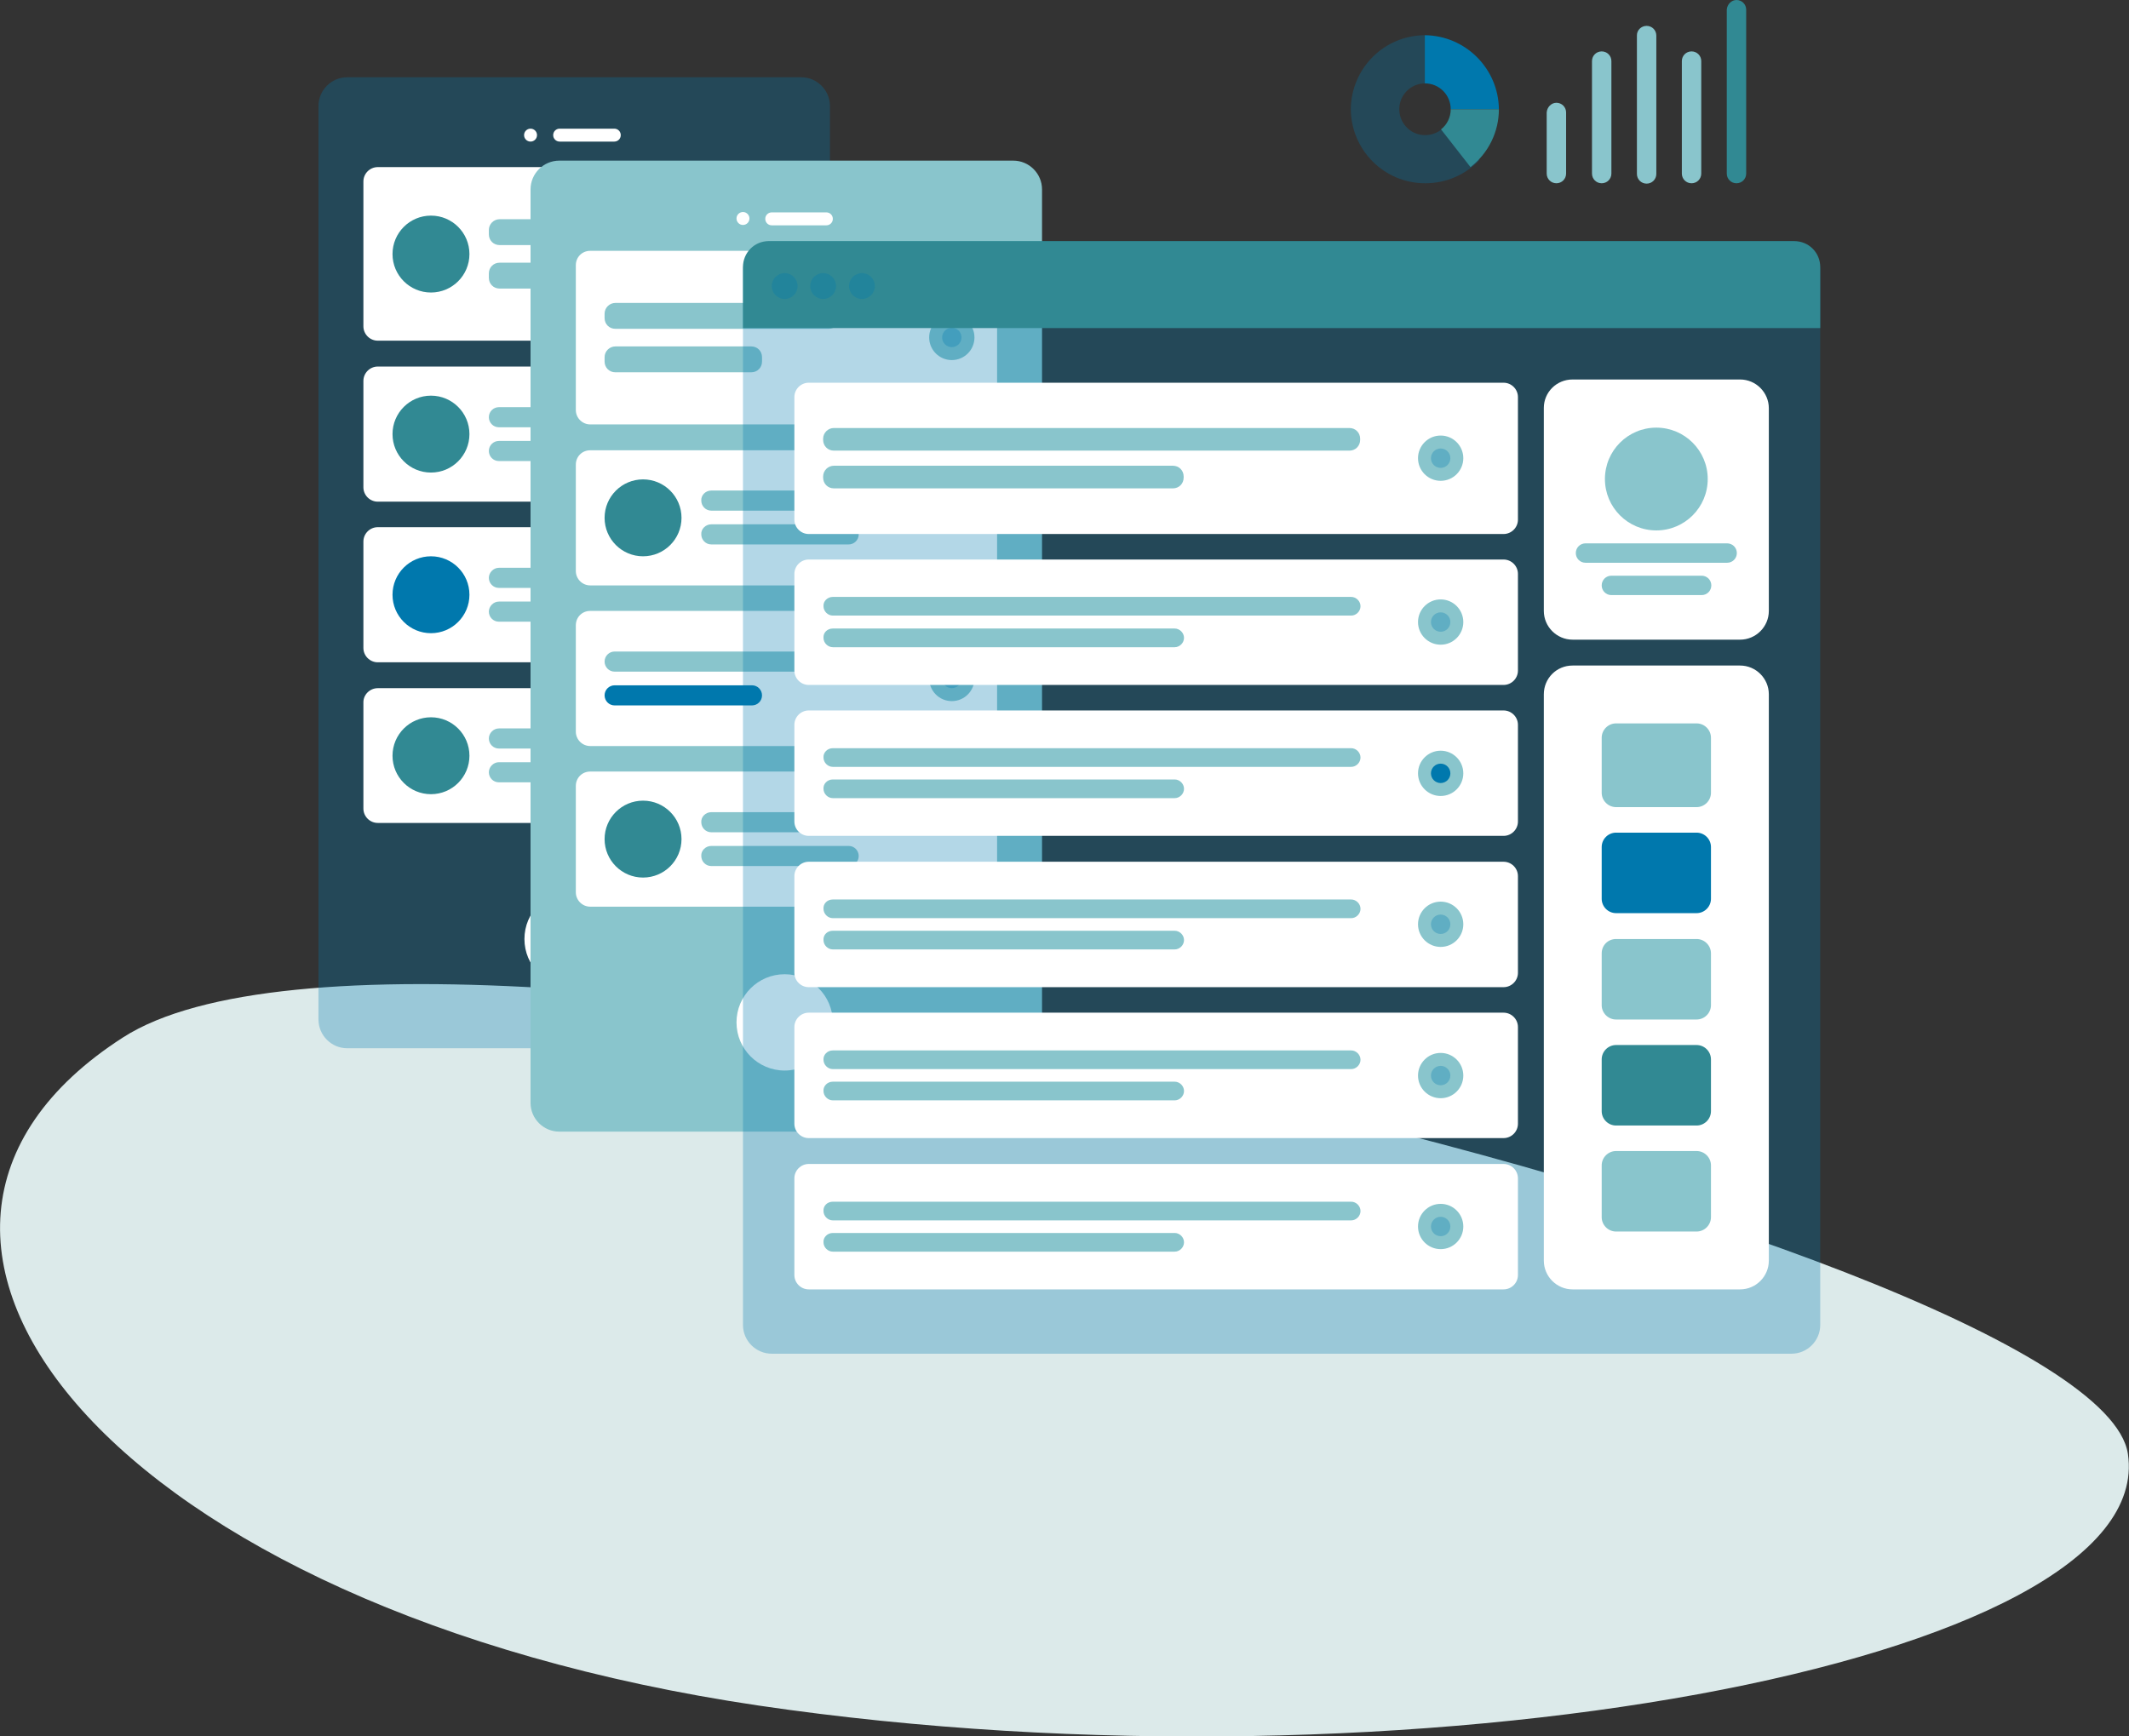 <?xml version="1.0" encoding="utf-8"?>
<!-- Generator: Adobe Illustrator 23.0.3, SVG Export Plug-In . SVG Version: 6.00 Build 0)  -->
<svg version="1.1" id="Layer_1" xmlns="http://www.w3.org/2000/svg" xmlns:xlink="http://www.w3.org/1999/xlink" x="0px" y="0px"
	 viewBox="0 0 592.3 483.1" style="enable-background:new 0 0 592.3 483.1;" xml:space="preserve">
<rect x="0" y="0" width="592.3" height="483.1" fill="#333333" stroke="none"/>
<style type="text/css">
	.st0{fill-rule:evenodd;clip-rule:evenodd;fill:#DCEAEA;}
	.st1{opacity:0.3;fill:#0078AD;enable-background:new    ;}
	.st2{fill:#FFFFFF;}
	.st3{fill:#89C5CC;}
	.st4{fill:#318993;}
	.st5{fill:#0078AD;}
	.st6{fill-rule:evenodd;clip-rule:evenodd;fill:#318993;}
	.st7{opacity:0.3;fill-rule:evenodd;clip-rule:evenodd;fill:#0078AD;enable-background:new    ;}
	.st8{fill-rule:evenodd;clip-rule:evenodd;fill:#0078AD;}
</style>
<g>
	<path id="Background-Shape" class="st0" d="M592,404.6c8.6,58.4-200.8,96.6-381,70C30.8,447.9-51.8,344,34.2,288.7
		S583.4,346.1,592,404.6z"/>
	<path id="Container" class="st1" d="M96.6,21.5h126.3c4.4,0,8,3.6,8,8v254.2c0,4.4-3.6,8-8,8H96.6c-4.4,0-8-3.6-8-8V29.5
		C88.6,25.1,92.2,21.5,96.6,21.5z"/>
	<circle id="Touch" class="st2" cx="159.3" cy="261.3" r="13.4"/>
	<circle id="Lens" class="st2" cx="147.6" cy="37.6" r="1.8"/>
	<path id="Sensor" class="st2" d="M155.7,35.8h15.2c1,0,1.8,0.8,1.8,1.8v0c0,1-0.8,1.8-1.8,1.8h-15.2c-1,0-1.8-0.8-1.8-1.8v0
		C153.9,36.6,154.7,35.8,155.7,35.8z"/>
	<path id="Background" class="st2" d="M105.1,46.5h109.2c2.2,0,4,1.8,4,4v40.3c0,2.2-1.8,4-4,4H105.1c-2.2,0-4-1.8-4-4V50.5
		C101.1,48.3,102.9,46.5,105.1,46.5z"/>
	<path id="Name" class="st3" d="M139,61h59.3c1.7,0,3,1.3,3,3v1.2c0,1.7-1.3,3-3,3H139c-1.7,0-3-1.3-3-3V64
		C136,62.4,137.3,61,139,61z"/>
	<path id="Name-2" class="st3" d="M139,73.1h37.8c1.7,0,3,1.3,3,3v1.2c0,1.7-1.3,3-3,3H139c-1.7,0-3-1.3-3-3v-1.2
		C136,74.4,137.3,73.1,139,73.1z"/>
	<circle id="Avatar" class="st4" cx="119.9" cy="70.7" r="10.7"/>
	<path id="Background-2" class="st2" d="M105.1,102h109.2c2.2,0,4,1.8,4,4v29.6c0,2.2-1.8,4-4,4H105.1c-2.2,0-4-1.8-4-4V106
		C101.1,103.8,102.9,102,105.1,102z"/>
	<path id="Name-3" class="st3" d="M138.8,113.3h59.7c1.6,0,2.8,1.3,2.8,2.8v0c0,1.6-1.3,2.8-2.8,2.8h-59.7c-1.6,0-2.8-1.3-2.8-2.8v0
		C136,114.5,137.3,113.3,138.8,113.3z"/>
	<path id="Name-4" class="st3" d="M138.8,122.7H177c1.6,0,2.8,1.3,2.8,2.8v0c0,1.6-1.3,2.8-2.8,2.8h-38.2c-1.6,0-2.8-1.3-2.8-2.8v0
		C136,123.9,137.3,122.7,138.8,122.7z"/>
	<circle id="Avatar-2" class="st4" cx="119.9" cy="120.8" r="10.7"/>
	<path id="Background-3" class="st2" d="M105.1,146.7h109.2c2.2,0,4,1.8,4,4v29.6c0,2.2-1.8,4-4,4H105.1c-2.2,0-4-1.8-4-4v-29.6
		C101.1,148.5,102.9,146.7,105.1,146.7z"/>
	<path id="Name-5" class="st3" d="M138.8,158h59.7c1.6,0,2.8,1.3,2.8,2.8v0c0,1.6-1.3,2.8-2.8,2.8h-59.7c-1.6,0-2.8-1.3-2.8-2.8v0
		C136,159.3,137.3,158,138.8,158z"/>
	<path id="Name-6" class="st3" d="M138.8,167.4H177c1.6,0,2.8,1.3,2.8,2.8v0c0,1.6-1.3,2.8-2.8,2.8h-38.2c-1.6,0-2.8-1.3-2.8-2.8v0
		C136,168.7,137.3,167.4,138.8,167.4z"/>
	<circle id="Avatar-3" class="st5" cx="119.9" cy="165.5" r="10.7"/>
	<path id="Background-4" class="st2" d="M105.1,191.5h109.2c2.2,0,4,1.8,4,4V225c0,2.2-1.8,4-4,4H105.1c-2.2,0-4-1.8-4-4v-29.6
		C101.1,193.3,102.9,191.5,105.1,191.5z"/>
	<path id="Name-7" class="st3" d="M138.8,202.7h59.7c1.6,0,2.8,1.3,2.8,2.8v0c0,1.6-1.3,2.8-2.8,2.8h-59.7c-1.6,0-2.8-1.3-2.8-2.8v0
		C136,204,137.3,202.7,138.8,202.7z"/>
	<path id="Name-8" class="st3" d="M138.8,212.1H177c1.6,0,2.8,1.3,2.8,2.8v0c0,1.6-1.3,2.8-2.8,2.8h-38.2c-1.6,0-2.8-1.3-2.8-2.8v0
		C136,213.4,137.3,212.1,138.8,212.1z"/>
	<circle id="Avatar-4" class="st4" cx="119.9" cy="210.3" r="10.7"/>
	<path id="Container-2" class="st3" d="M155.6,44.7h126.3c4.4,0,8,3.6,8,8v254.2c0,4.4-3.6,8-8,8H155.6c-4.4,0-8-3.6-8-8V52.7
		C147.6,48.3,151.2,44.7,155.6,44.7z"/>
	<circle id="Touch-2" class="st2" cx="218.3" cy="284.5" r="13.4"/>
	<circle id="Lens-2" class="st2" cx="206.7" cy="60.8" r="1.8"/>
	<path id="Sensor-2" class="st2" d="M214.7,59.1h15.2c1,0,1.8,0.8,1.8,1.8v0c0,1-0.8,1.8-1.8,1.8h-15.2c-1,0-1.8-0.8-1.8-1.8v0
		C212.9,59.9,213.7,59.1,214.7,59.1z"/>
	<path id="Container-3" class="st2" d="M164.2,69.8h109.2c2.2,0,4,1.8,4,4v40.3c0,2.2-1.8,4-4,4H164.2c-2.2,0-4-1.8-4-4V73.8
		C160.2,71.6,161.9,69.8,164.2,69.8z"/>
	<path id="Label" class="st3" d="M171.2,84.3h59.3c1.7,0,3,1.3,3,3v1.2c0,1.7-1.3,3-3,3h-59.3c-1.7,0-3-1.3-3-3v-1.2
		C168.2,85.6,169.6,84.3,171.2,84.3z"/>
	<path id="Label-2" class="st3" d="M171.2,96.4H209c1.7,0,3,1.3,3,3v1.2c0,1.7-1.3,3-3,3h-37.8c-1.7,0-3-1.3-3-3v-1.2
		C168.2,97.7,169.6,96.4,171.2,96.4z"/>
	<circle id="Background-5" class="st3" cx="264.8" cy="93.9" r="6.3"/>
	<circle id="Indicator" class="st1" cx="264.8" cy="93.9" r="2.7"/>
	<path id="Background-6" class="st2" d="M164.2,125.3h109.2c2.2,0,4,1.8,4,4v29.6c0,2.2-1.8,4-4,4H164.2c-2.2,0-4-1.8-4-4v-29.6
		C160.2,127.1,161.9,125.3,164.2,125.3z"/>
	<path id="Name-9" class="st3" d="M197.9,136.5h59.7c1.6,0,2.8,1.3,2.8,2.8v0c0,1.6-1.3,2.8-2.8,2.8h-59.7c-1.6,0-2.8-1.3-2.8-2.8v0
		C195,137.8,196.3,136.5,197.9,136.5z"/>
	<path id="Name-10" class="st3" d="M197.9,145.9h38.2c1.6,0,2.8,1.3,2.8,2.8v0c0,1.6-1.3,2.8-2.8,2.8h-38.2c-1.6,0-2.8-1.3-2.8-2.8
		v0C195,147.2,196.3,145.9,197.9,145.9z"/>
	<circle id="Avatar-5" class="st4" cx="178.9" cy="144.1" r="10.7"/>
	<path id="Container-4" class="st2" d="M164.2,170h109.2c2.2,0,4,1.8,4,4v29.6c0,2.2-1.8,4-4,4H164.2c-2.2,0-4-1.8-4-4V174
		C160.2,171.8,161.9,170,164.2,170z"/>
	<path id="Label-3" class="st3" d="M171,181.3h59.7c1.6,0,2.8,1.3,2.8,2.8v0c0,1.6-1.3,2.8-2.8,2.8H171c-1.6,0-2.8-1.3-2.8-2.8v0
		C168.2,182.5,169.5,181.3,171,181.3z"/>
	<path id="Label-4" class="st5" d="M171,190.7h38.2c1.6,0,2.8,1.3,2.8,2.8v0c0,1.6-1.3,2.8-2.8,2.8H171c-1.6,0-2.8-1.3-2.8-2.8v0
		C168.2,191.9,169.5,190.7,171,190.7z"/>
	<circle id="Background-7" class="st3" cx="264.8" cy="188.8" r="6.3"/>
	<circle id="Indicator-2" class="st1" cx="264.8" cy="188.8" r="2.7"/>
	<path id="Background-8" class="st2" d="M164.2,214.7h109.2c2.2,0,4,1.8,4,4v29.6c0,2.2-1.8,4-4,4H164.2c-2.2,0-4-1.8-4-4v-29.6
		C160.2,216.5,161.9,214.7,164.2,214.7z"/>
	<path id="Name-11" class="st3" d="M197.9,226h59.7c1.6,0,2.8,1.3,2.8,2.8v0c0,1.6-1.3,2.8-2.8,2.8h-59.7c-1.6,0-2.8-1.3-2.8-2.8v0
		C195,227.3,196.3,226,197.9,226z"/>
	<path id="Name-12" class="st3" d="M197.9,235.4h38.2c1.6,0,2.8,1.3,2.8,2.8v0c0,1.6-1.3,2.8-2.8,2.8h-38.2c-1.6,0-2.8-1.3-2.8-2.8
		v0C195,236.7,196.3,235.4,197.9,235.4z"/>
	<circle id="Avatar-6" class="st4" cx="178.9" cy="233.5" r="10.7"/>
	<path id="Container-5" class="st1" d="M214.7,67.1h283.7c4.4,0,8,3.6,8,8v293.6c0,4.4-3.6,8-8,8H214.7c-4.4,0-8-3.6-8-8V75.1
		C206.7,70.7,210.3,67.1,214.7,67.1z"/>
	<path id="Background-9" class="st2" d="M437.5,105.6h46.6c4.4,0,8,3.6,8,8V170c0,4.4-3.6,8-8,8h-46.6c-4.4,0-8-3.6-8-8v-56.5
		C429.5,109.2,433,105.6,437.5,105.6z"/>
	<circle id="Avatar-7" class="st3" cx="460.8" cy="133.3" r="14.3"/>
	<path id="Name-13" class="st3" d="M441.1,151.2h39.4c1.5,0,2.7,1.2,2.7,2.7l0,0c0,1.5-1.2,2.7-2.7,2.7h-39.4
		c-1.5,0-2.7-1.2-2.7-2.7l0,0C438.4,152.4,439.6,151.2,441.1,151.2z"/>
	<path id="Name-14" class="st3" d="M448.3,160.2h25.1c1.5,0,2.7,1.2,2.7,2.7l0,0c0,1.5-1.2,2.7-2.7,2.7h-25.1
		c-1.5,0-2.7-1.2-2.7-2.7l0,0C445.6,161.4,446.8,160.2,448.3,160.2z"/>
	<path id="Header" class="st6" d="M213.8,67.1h285.4c4,0,7.2,3.2,7.2,7.2v17H206.7v-17C206.7,70.3,209.9,67.1,213.8,67.1
		C213.8,67.1,213.8,67.1,213.8,67.1z"/>
	<circle id="buttons-2" class="st1" cx="218.3" cy="79.6" r="3.6"/>
	<circle id="buttons-3" class="st1" cx="229" cy="79.6" r="3.6"/>
	<circle id="buttons-4" class="st1" cx="239.8" cy="79.6" r="3.6"/>
	<path id="Background-10" class="st2" d="M437.5,185.2h46.6c4.4,0,8,3.6,8,8v157.6c0,4.4-3.6,8-8,8h-46.6c-4.4,0-8-3.6-8-8V193.2
		C429.5,188.8,433,185.2,437.5,185.2z"/>
	<path id="Data" class="st3" d="M449.6,201.3H472c2.2,0,4,1.8,4,4v15.3c0,2.2-1.8,4-4,4h-22.4c-2.2,0-4-1.8-4-4v-15.3
		C445.6,203.1,447.4,201.3,449.6,201.3z"/>
	<path id="Data-2" class="st5" d="M449.6,231.7H472c2.2,0,4,1.8,4,4v14.4c0,2.2-1.8,4-4,4h-22.4c-2.2,0-4-1.8-4-4v-14.4
		C445.6,233.5,447.4,231.7,449.6,231.7z"/>
	<path id="Data-3" class="st3" d="M449.6,261.3H472c2.2,0,4,1.8,4,4v14.4c0,2.2-1.8,4-4,4h-22.4c-2.2,0-4-1.8-4-4v-14.4
		C445.6,263,447.4,261.3,449.6,261.3z"/>
	<path id="Data-4" class="st3" d="M449.6,320.3H472c2.2,0,4,1.8,4,4v14.4c0,2.2-1.8,4-4,4h-22.4c-2.2,0-4-1.8-4-4v-14.4
		C445.6,322.1,447.4,320.3,449.6,320.3z"/>
	<path id="Data-5" class="st4" d="M449.6,290.8H472c2.2,0,4,1.8,4,4v14.4c0,2.2-1.8,4-4,4h-22.4c-2.2,0-4-1.8-4-4v-14.4
		C445.6,292.6,447.4,290.8,449.6,290.8z"/>
	<path id="Container-6" class="st2" d="M225,106.5h193.3c2.2,0,4,1.8,4,4v34.1c0,2.2-1.8,4-4,4H225c-2.2,0-4-1.8-4-4v-34.1
		C221,108.3,222.8,106.5,225,106.5z"/>
	<path id="Label-5" class="st3" d="M232,119.1h143.4c1.7,0,3,1.3,3,3v0.3c0,1.7-1.3,3-3,3H232c-1.7,0-3-1.3-3-3v-0.3
		C229,120.4,230.4,119.1,232,119.1z"/>
	<path id="Label-6" class="st3" d="M232,129.6h94.3c1.7,0,3,1.3,3,3v0.3c0,1.7-1.3,3-3,3H232c-1.7,0-3-1.3-3-3v-0.3
		C229,130.9,230.4,129.6,232,129.6z"/>
	<circle id="Background-11" class="st3" cx="400.8" cy="127.5" r="6.3"/>
	<circle id="Indicator-3" class="st1" cx="400.8" cy="127.5" r="2.7"/>
	<path id="Container-7" class="st2" d="M225,155.7h193.3c2.2,0,4,1.8,4,4v26.9c0,2.2-1.8,4-4,4H225c-2.2,0-4-1.8-4-4v-26.9
		C221,157.5,222.8,155.7,225,155.7z"/>
	<path id="Label-7" class="st3" d="M231.7,166.1h144.2c1.4,0,2.6,1.2,2.6,2.6l0,0c0,1.4-1.2,2.6-2.6,2.6H231.7
		c-1.4,0-2.6-1.2-2.6-2.6l0,0C229,167.3,230.2,166.1,231.7,166.1z"/>
	<path id="Label-8" class="st3" d="M231.7,174.9h95.1c1.4,0,2.6,1.2,2.6,2.6l0,0c0,1.4-1.2,2.6-2.6,2.6h-95.1
		c-1.4,0-2.6-1.2-2.6-2.6l0,0C229,176,230.2,174.9,231.7,174.9z"/>
	<circle id="Background-12" class="st3" cx="400.8" cy="173.1" r="6.3"/>
	<circle id="Indicator-4" class="st1" cx="400.8" cy="173.1" r="2.7"/>
	<path id="Container-8" class="st2" d="M225,197.7h193.3c2.2,0,4,1.8,4,4v26.9c0,2.2-1.8,4-4,4H225c-2.2,0-4-1.8-4-4v-26.9
		C221,199.5,222.8,197.7,225,197.7z"/>
	<path id="Label-9" class="st3" d="M231.7,208.2h144.2c1.4,0,2.6,1.2,2.6,2.6l0,0c0,1.4-1.2,2.6-2.6,2.6H231.7
		c-1.4,0-2.6-1.2-2.6-2.6l0,0C229,209.4,230.2,208.2,231.7,208.2z"/>
	<path id="Label-10" class="st3" d="M231.7,216.9h95.1c1.4,0,2.6,1.2,2.6,2.6l0,0c0,1.4-1.2,2.6-2.6,2.6h-95.1
		c-1.4,0-2.6-1.2-2.6-2.6l0,0C229,218.1,230.2,216.9,231.7,216.9z"/>
	<circle id="Background-13" class="st3" cx="400.8" cy="215.2" r="6.3"/>
	<circle id="Indicator-5" class="st5" cx="400.8" cy="215.2" r="2.7"/>
	<path id="Container-9" class="st2" d="M225,323.9h193.3c2.2,0,4,1.8,4,4v26.9c0,2.2-1.8,4-4,4H225c-2.2,0-4-1.8-4-4v-26.9
		C221,325.7,222.8,323.9,225,323.9z"/>
	<path id="Label-11" class="st3" d="M231.7,334.4h144.2c1.4,0,2.6,1.2,2.6,2.6l0,0c0,1.4-1.2,2.6-2.6,2.6H231.7
		c-1.4,0-2.6-1.2-2.6-2.6l0,0C229,335.5,230.2,334.4,231.7,334.4z"/>
	<path id="Label-12" class="st3" d="M231.7,343.1h95.1c1.4,0,2.6,1.2,2.6,2.6l0,0c0,1.4-1.2,2.6-2.6,2.6h-95.1
		c-1.4,0-2.6-1.2-2.6-2.6l0,0C229,344.3,230.2,343.1,231.7,343.1z"/>
	<circle id="Background-14" class="st3" cx="400.8" cy="341.3" r="6.3"/>
	<circle id="Indicator-6" class="st1" cx="400.8" cy="341.3" r="2.7"/>
	<path id="Container-10" class="st2" d="M225,281.8h193.3c2.2,0,4,1.8,4,4v26.9c0,2.2-1.8,4-4,4H225c-2.2,0-4-1.8-4-4v-26.9
		C221,283.6,222.8,281.8,225,281.8z"/>
	<path id="Label-13" class="st3" d="M231.7,292.3h144.2c1.4,0,2.6,1.2,2.6,2.6l0,0c0,1.4-1.2,2.6-2.6,2.6H231.7
		c-1.4,0-2.6-1.2-2.6-2.6l0,0C229,293.5,230.2,292.3,231.7,292.3z"/>
	<path id="Label-14" class="st3" d="M231.7,301h95.1c1.4,0,2.6,1.2,2.6,2.6l0,0c0,1.4-1.2,2.6-2.6,2.6h-95.1c-1.4,0-2.6-1.2-2.6-2.6
		l0,0C229,302.2,230.2,301,231.7,301z"/>
	<circle id="Background-15" class="st3" cx="400.8" cy="299.3" r="6.3"/>
	<circle id="Indicator-7" class="st1" cx="400.8" cy="299.3" r="2.7"/>
	<path id="Container-11" class="st2" d="M225,239.8h193.3c2.2,0,4,1.8,4,4v26.9c0,2.2-1.8,4-4,4H225c-2.2,0-4-1.8-4-4v-26.9
		C221,241.6,222.8,239.8,225,239.8z"/>
	<path id="Label-15" class="st3" d="M231.7,250.3h144.2c1.4,0,2.6,1.2,2.6,2.6l0,0c0,1.4-1.2,2.6-2.6,2.6H231.7
		c-1.4,0-2.6-1.2-2.6-2.6l0,0C229,251.4,230.2,250.3,231.7,250.3z"/>
	<path id="Label-16" class="st3" d="M231.7,259h95.1c1.4,0,2.6,1.2,2.6,2.6l0,0c0,1.4-1.2,2.6-2.6,2.6h-95.1c-1.4,0-2.6-1.2-2.6-2.6
		l0,0C229,260.1,230.2,259,231.7,259z"/>
	<circle id="Background-16" class="st3" cx="400.8" cy="257.2" r="6.3"/>
	<circle id="Indicator-8" class="st1" cx="400.8" cy="257.2" r="2.7"/>
	<path id="Value" class="st3" d="M433,28.6L433,28.6c1.5,0,2.7,1.2,2.7,2.7v17c0,1.5-1.2,2.7-2.7,2.7l0,0c-1.5,0-2.7-1.2-2.7-2.7
		v-17C430.4,29.8,431.6,28.6,433,28.6z"/>
	<path id="Value-2" class="st3" d="M445.6,14.3L445.6,14.3c1.5,0,2.7,1.2,2.7,2.7v31.3c0,1.5-1.2,2.7-2.7,2.7l0,0
		c-1.5,0-2.7-1.2-2.7-2.7V17C442.9,15.5,444.1,14.3,445.6,14.3z"/>
	<path id="Value-3" class="st3" d="M458.1,7.2L458.1,7.2c1.5,0,2.7,1.2,2.7,2.7v38.5c0,1.5-1.2,2.7-2.7,2.7l0,0
		c-1.5,0-2.7-1.2-2.7-2.7V9.8C455.4,8.4,456.6,7.2,458.1,7.2z"/>
	<path id="Value-4" class="st3" d="M470.6,14.3L470.6,14.3c1.5,0,2.7,1.2,2.7,2.7v31.3c0,1.5-1.2,2.7-2.7,2.7l0,0
		c-1.5,0-2.7-1.2-2.7-2.7V17C467.9,15.5,469.1,14.3,470.6,14.3z"/>
	<path id="Value-5" class="st4" d="M483.1,0L483.1,0c1.5,0,2.7,1.2,2.7,2.7v45.6c0,1.5-1.2,2.7-2.7,2.7l0,0c-1.5,0-2.7-1.2-2.7-2.7
		V2.7C480.5,1.2,481.7,0,483.1,0z"/>
	<path id="Value-6" class="st7" d="M401.8,35.3c-2.7,2.9-7.3,3.1-10.2,0.4c-2.9-2.7-3.1-7.3-0.4-10.2c1.4-1.5,3.3-2.3,5.3-2.3V9.8
		c-11.4,0-20.6,9.2-20.7,20.6c0.1,11.4,9.3,20.6,20.7,20.6c5.7,0,11.2-2.3,15.1-6.5L401.8,35.3z"/>
	<path id="Value-7" class="st8" d="M396.4,9.8v13.4c4,0,7.2,3.2,7.2,7.2l0,0h13.4C416.9,19.1,407.7,9.9,396.4,9.8z"/>
	<path id="Value-8" class="st6" d="M403.6,30.4c0,2.2-1,4.3-2.7,5.6l8.2,10.5c5-3.9,7.9-9.8,7.9-16.1H403.6z"/>
</g>
</svg>
